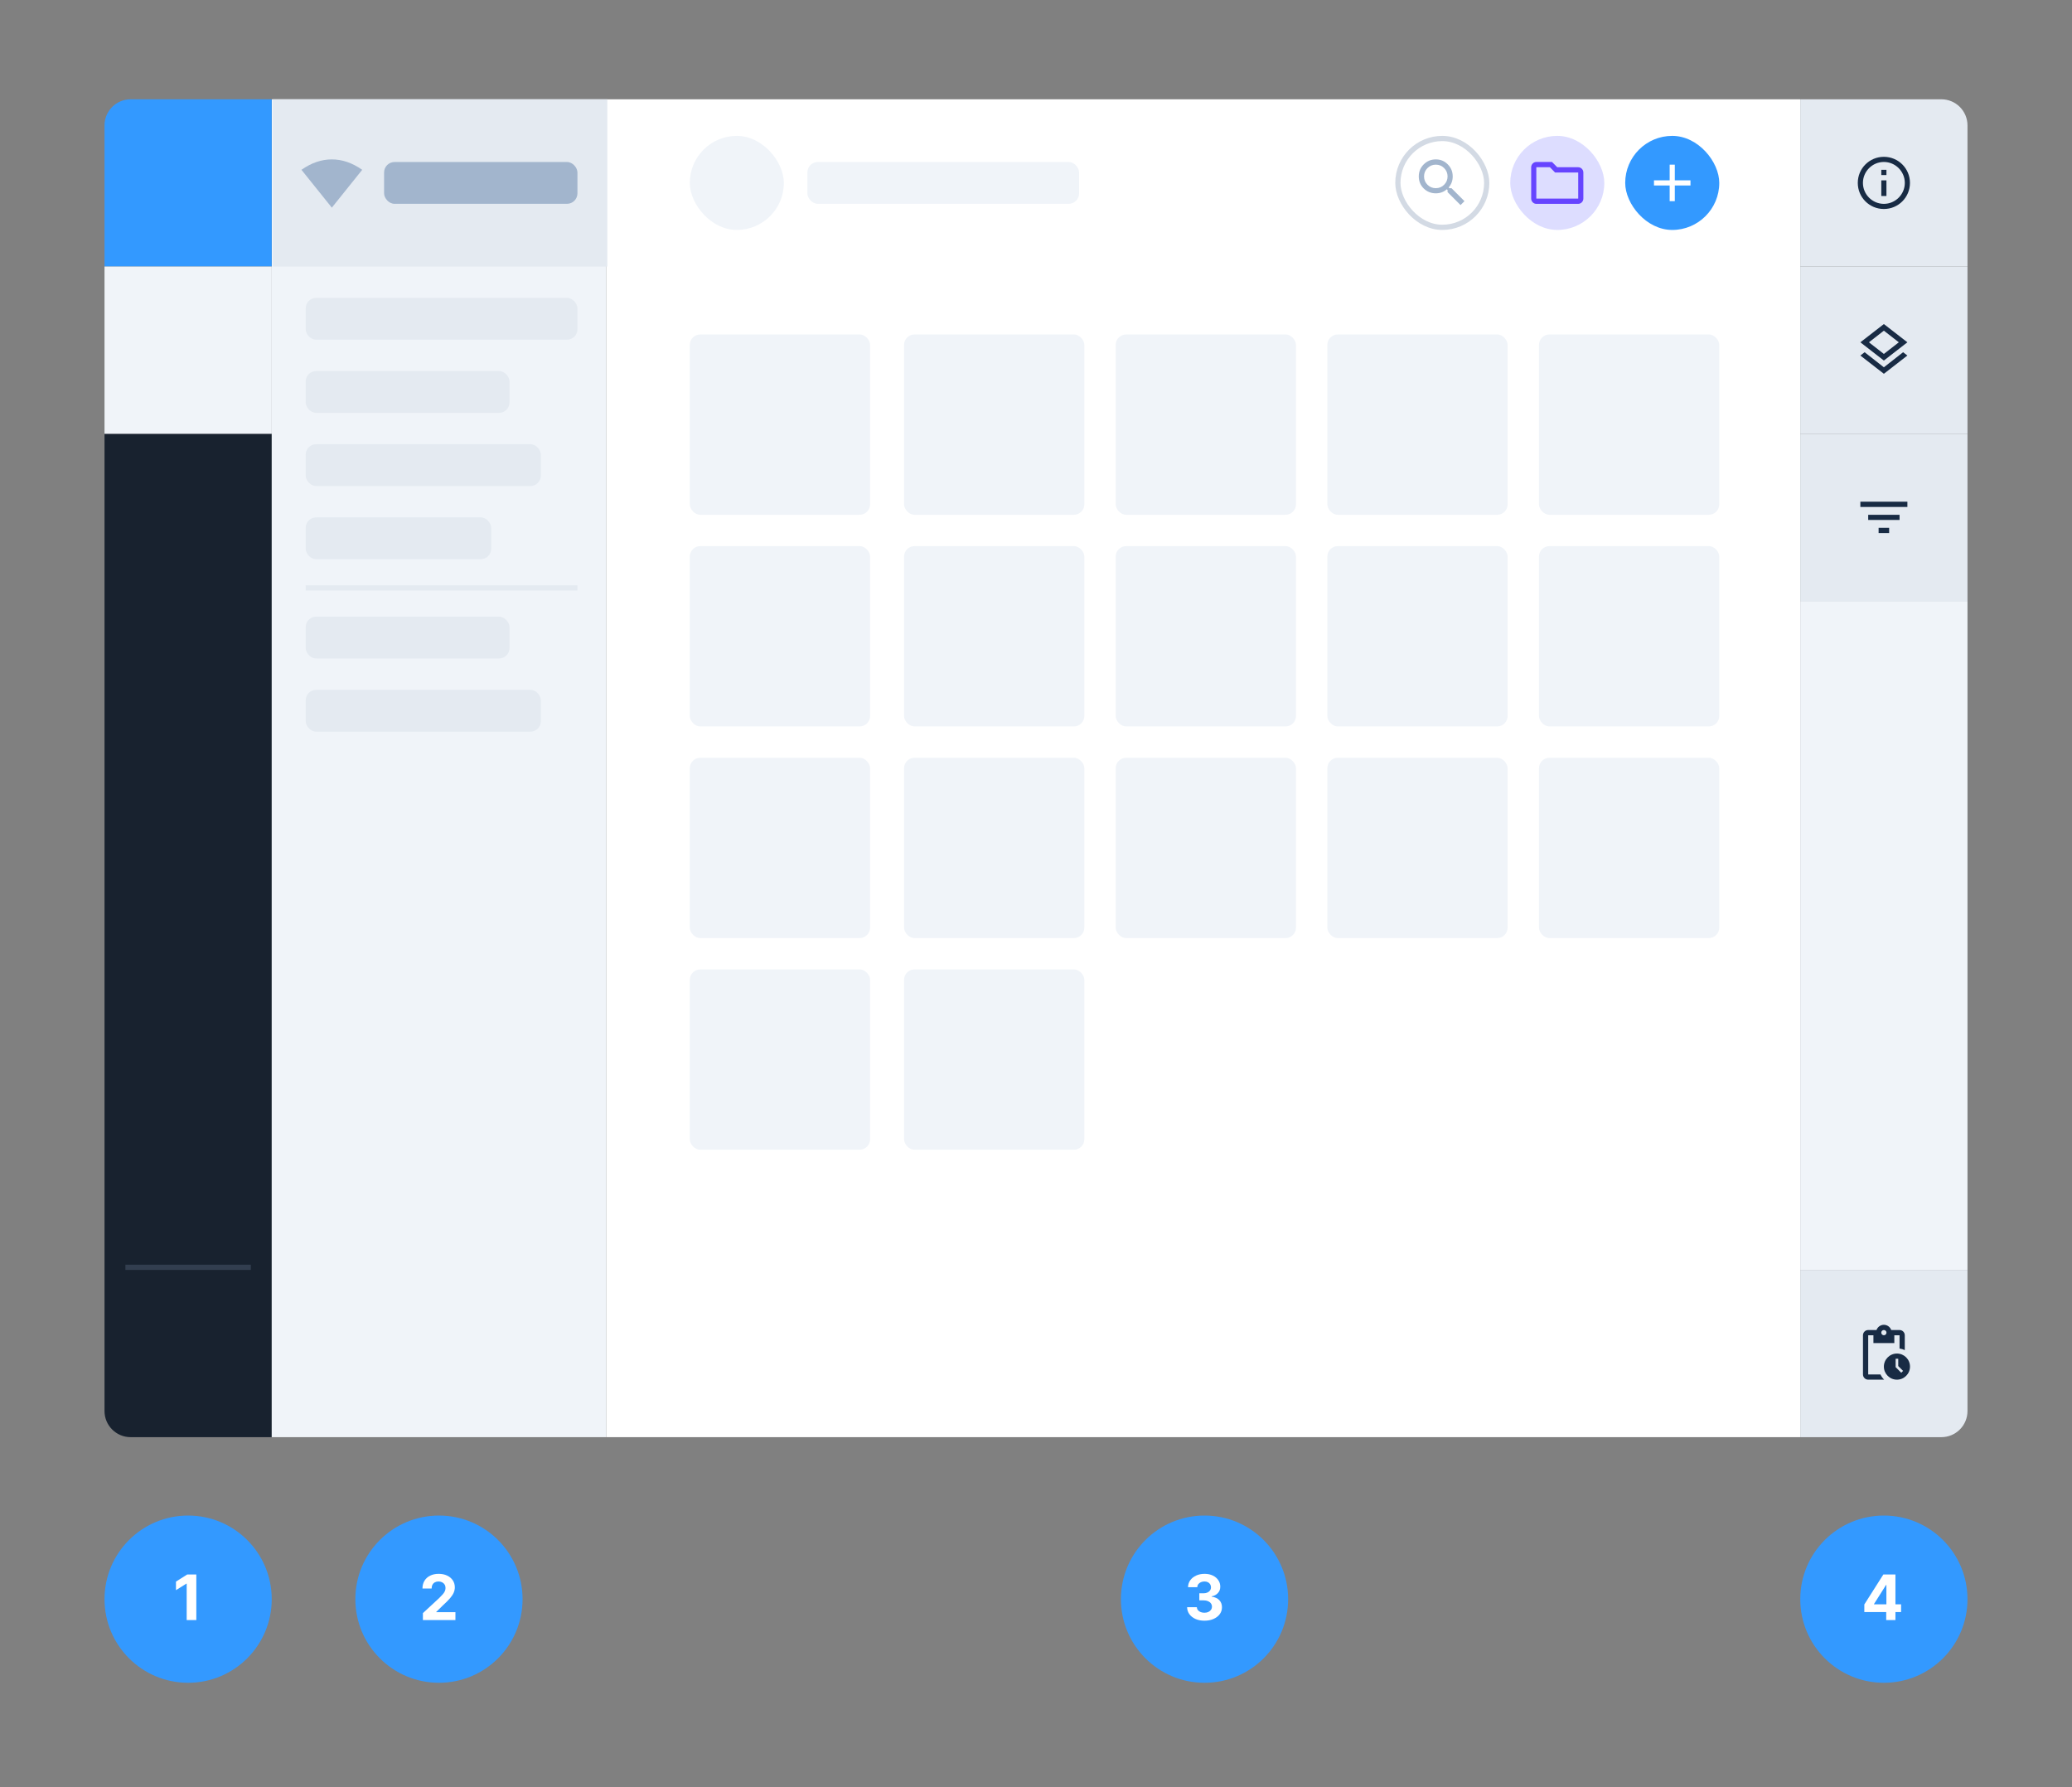 <svg id="eqpkyg6YOSs1" xmlns="http://www.w3.org/2000/svg" xmlns:xlink="http://www.w3.org/1999/xlink" viewBox="0 0 793 684" shape-rendering="geometricPrecision" text-rendering="geometricPrecision"><rect x="0" y="0" width="793" height="684" fill="#808080" stroke="none"/><g><rect width="457" height="512" rx="0" ry="0" transform="translate(232 38)" fill="#fff"/><path d="M40,166h64v384h-54c-5.523,0-10-4.477-10-10v-374Z" fill="#18222f"/><rect width="128" height="512" rx="0" ry="0" transform="translate(104 38)" fill="#f0f4f9"/><path d="M40,48c0-5.523,4.477-10,10-10h54v64h-64v-54Z" fill="#39f"/><rect width="64" height="64" rx="0" ry="0" transform="translate(40 102)" fill="#f0f4f9"/><path d="M689,230h64v256h-64v-256Z" fill="#f0f4f9"/><path d="M689,38h54c5.523,0,10,4.477,10,10v54h-64v-64Z" fill="#e4eaf1"/><path d="M689,102h64v64h-64v-64Z" fill="#e4eaf1"/><path d="M689,166h64v64h-64v-64Z" fill="#e4eaf1"/><path d="M689,486h64v54c0,5.523-4.477,10-10,10h-54v-64Z" fill="#e4eaf1"/><path d="M726,518c-2.76,0-5,2.24-5,5s2.24,5,5,5s5-2.24,5-5-2.24-5-5-5Zm1.65,7.35l-2.15-2.15v-3.2h1v2.79l1.85,1.85ZM727,509h-3.18c-.42-1.16-1.52-2-2.82-2s-2.4.84-2.82,2h-3.18c-1.1,0-2,.9-2,2v15c0,1.1.9,2,2,2h6.11c-.592-.574-1.073-1.252-1.42-2h-4.69v-15h2v3h8v-3h2v5.08c.71.1,1.38.31,2,.6v-5.68c0-1.1-.9-2-2-2Zm-6,2c-.55,0-1-.45-1-1s.45-1,1-1s1,.45,1,1-.45,1-1,1Z" fill="#182b44"/><path d="M720.016,64.984h1.968v2.016h-1.968v-2.016Zm0,4.031h1.968v6h-1.968v-6Zm.984-9c-5.531,0-9.984,4.453-9.984,9.984s4.453,9.984,9.984,9.984s9.984-4.453,9.984-9.984-4.453-9.984-9.984-9.984Zm0,18c-4.406,0-8.016-3.609-8.016-8.016s3.61-8.016,8.016-8.016s8.016,3.609,8.016,8.016-3.61,8.016-8.016,8.016Z" fill="#182b44"/><path d="M721,140.562l-7.359-5.765L712,136.062l9,6.985l9-6.985-1.641-1.265L721,140.562Zm0-2.578l7.359-5.718L730,131l-9-6.984L712,131l1.641,1.266L721,137.984Zm0-11.437L726.719,131L721,135.453L715.281,131L721,126.547Z" fill="#182b44"/><path d="M715,198.984v-1.968h12v1.968h-12ZM712,192h18v2.016h-18v-2.016Zm6.984,12v-2.016h4.032v2.016h-4.032Z" fill="#182b44"/><rect width="104" height="16" rx="4" ry="4" transform="translate(117 114)" fill="#e4eaf1"/><rect width="104" height="16" rx="4" ry="4" transform="translate(309 62)" fill="#f0f4f9"/><rect width="69" height="69" rx="4" ry="4" transform="translate(264 128)" fill="#f0f4f9"/><rect width="69" height="69" rx="4" ry="4" transform="translate(264 209)" fill="#f0f4f9"/><rect width="69" height="69" rx="4" ry="4" transform="translate(264 290)" fill="#f0f4f9"/><rect width="69" height="69" rx="4" ry="4" transform="translate(264 371)" fill="#f0f4f9"/><rect width="69" height="69" rx="4" ry="4" transform="translate(508 128)" fill="#f0f4f9"/><rect width="69" height="69" rx="4" ry="4" transform="translate(589 128)" fill="#f0f4f9"/><rect width="69" height="69" rx="4" ry="4" transform="translate(508 209)" fill="#f0f4f9"/><rect width="69" height="69" rx="4" ry="4" transform="translate(589 209)" fill="#f0f4f9"/><rect width="69" height="69" rx="4" ry="4" transform="translate(508 290)" fill="#f0f4f9"/><rect width="69" height="69" rx="4" ry="4" transform="translate(589 290)" fill="#f0f4f9"/><rect width="69" height="69" rx="4" ry="4" transform="translate(346 128)" fill="#f0f4f9"/><rect width="69" height="69" rx="4" ry="4" transform="translate(346 209)" fill="#f0f4f9"/><rect width="69" height="69" rx="4" ry="4" transform="translate(346 290)" fill="#f0f4f9"/><rect width="69" height="69" rx="4" ry="4" transform="translate(346 371)" fill="#f0f4f9"/><rect width="69" height="69" rx="4" ry="4" transform="translate(427 128)" fill="#f0f4f9"/><rect width="69" height="69" rx="4" ry="4" transform="translate(427 209)" fill="#f0f4f9"/><rect width="69" height="69" rx="4" ry="4" transform="translate(427 290)" fill="#f0f4f9"/><rect width="36" height="36" rx="18" ry="18" transform="translate(264 52)" fill="#f0f4f9"/><rect width="78" height="16" rx="4" ry="4" transform="translate(117 142)" fill="#e4eaf1"/><rect width="78" height="16" rx="4" ry="4" transform="translate(117 236)" fill="#e4eaf1"/><rect width="71" height="16" rx="4" ry="4" transform="translate(117 198)" fill="#e4eaf1"/><rect width="90" height="16" rx="4" ry="4" transform="translate(117 170)" fill="#e4eaf1"/><rect width="90" height="16" rx="4" ry="4" transform="translate(117 264)" fill="#e4eaf1"/><rect width="36" height="36" rx="18" ry="18" transform="translate(622 52)" fill="#39f"/><path d="M646.984,70.984h-6v6h-1.968v-6h-6v-1.969h6v-6h1.968v6h6v1.969Z" fill="#fff"/><rect width="36" height="36" rx="18" ry="18" transform="translate(578 52)" fill="#ddf"/><path d="M593.188,64l1.968,2.016h8.86v9.984h-16.032v-12h5.204Zm.796-2.016h-6c-1.078,0-1.968.938-1.968,2.016v12c0,1.078.89,2.016,1.968,2.016h16.032c1.078,0,1.968-.938,1.968-2.016v-9.984c0-1.125-.89-2.016-1.968-2.016L596,64l-2.016-2.016Z" fill="#64f"/><rect width="34" height="34" rx="17" ry="17" transform="translate(535 53)" fill="#fff" stroke="#d3dae4" stroke-width="2"/><path d="M546.328,70.703c.875.875,1.938,1.312,3.188,1.312s2.312-.438,3.187-1.312s1.313-1.938,1.313-3.188-.438-2.312-1.313-3.188-1.937-1.312-3.187-1.312-2.313.438-3.188,1.312-1.312,1.938-1.312,3.188.437,2.312,1.312,3.188Zm9.188,1.312l4.968,4.969-1.5,1.5-4.968-4.969v-.797l-.282-.281c-1.187,1.031-2.593,1.547-4.218,1.547-1.813,0-3.36-.625-4.641-1.875-1.25-1.25-1.875-2.781-1.875-4.594s.625-3.344,1.875-4.594C546.156,61.641,547.703,61,549.516,61c1.812,0,3.343.641,4.593,1.922c1.25,1.25,1.875,2.781,1.875,4.594c0,1.625-.515,3.031-1.546,4.219l.281.281h.797Z" fill="#a2b5cd"/><rect width="128" height="64" rx="0" ry="0" transform="translate(104.435 38)" fill="#e4eaf1"/><rect width="104" height="2" rx="0" ry="0" transform="translate(117 224)" fill="#e4eaf1"/><rect width="48" height="2" rx="0" ry="0" transform="translate(48 484)" opacity="0.25" fill="#8196b1"/><path d="M127,79.469L115.375,64.984C119.156,62.328,123.031,61,127,61s7.844,1.328,11.625,3.984L127,79.469Z" fill="#a2b5cd"/><rect width="74" height="16" rx="4" ry="4" transform="translate(147 62)" fill="#a2b5cd"/></g><circle r="32" transform="translate(72 612)" fill="#39f"/><circle r="32" transform="translate(168 612)" fill="#39f"/><circle r="32" transform="translate(721 612)" fill="#39f"/><path d="M75.137,602.545v17.455h-3.69v-13.952h-.102l-3.997,2.506v-3.273l4.321-2.736h3.469Z" fill="#fff"/><path d="M161.856,620v-2.659l6.213-5.753c.529-.511.972-.972,1.33-1.381.363-.409.639-.809.826-1.201.188-.398.282-.827.282-1.287c0-.512-.117-.952-.35-1.321-.233-.375-.551-.662-.954-.861-.404-.205-.861-.307-1.372-.307-.534,0-1,.108-1.398.324s-.705.526-.921.929c-.215.403-.323.883-.323,1.44h-3.503c0-1.142.258-2.133.775-2.974s1.242-1.492,2.174-1.952c.931-.46,2.005-.69,3.221-.69c1.25,0,2.338.221,3.264.665.932.437,1.657,1.045,2.174,1.823.517.779.775,1.671.775,2.677c0,.659-.13,1.309-.392,1.951-.255.642-.713,1.355-1.372,2.139-.659.779-1.588,1.714-2.787,2.804l-2.548,2.498v.119h7.329v3.017h-12.443Z" fill="#fff"/><circle r="32" transform="translate(461 612)" fill="#39f"/><path d="M460.956,620.239c-1.272,0-2.406-.219-3.4-.657-.989-.443-1.77-1.051-2.344-1.823-.568-.779-.861-1.677-.878-2.694h3.716c.023.426.162.801.418,1.125.261.319.608.566,1.039.742.432.176.918.264,1.458.264.562,0,1.06-.099,1.491-.298.432-.199.77-.475,1.015-.827.244-.352.366-.759.366-1.219c0-.466-.131-.878-.392-1.236-.256-.363-.625-.647-1.108-.852-.477-.204-1.045-.307-1.705-.307h-1.627v-2.71h1.627c.557,0,1.049-.096,1.475-.29.432-.193.767-.46,1.006-.801.238-.346.358-.75.358-1.21c0-.437-.106-.821-.316-1.151-.204-.335-.494-.596-.869-.784-.369-.187-.801-.281-1.296-.281-.5,0-.957.091-1.372.273-.415.176-.747.429-.997.758-.25.33-.383.716-.4,1.159h-3.537c.017-1.005.304-1.892.86-2.659.557-.767,1.307-1.366,2.25-1.798.949-.437,2.02-.656,3.213-.656c1.205,0,2.259.219,3.162.656.904.438,1.606,1.028,2.106,1.773.505.738.755,1.568.75,2.488.005.978-.299,1.793-.912,2.446-.608.654-1.401,1.069-2.378,1.245v.136c1.284.165,2.261.611,2.932,1.338.676.722,1.011,1.625,1.005,2.71.006.995-.281,1.878-.861,2.651-.573.773-1.366,1.381-2.377,1.824-1.012.443-2.171.665-3.478.665Z" fill="#fff"/><path d="M713.518,616.932v-2.906l7.287-11.481h2.505v4.023h-1.483l-4.593,7.27v.136h10.355v2.958h-14.071ZM721.896,620v-3.955l.068-1.286v-12.214h3.46v17.455h-3.528Z" fill="#fff"/></svg>
